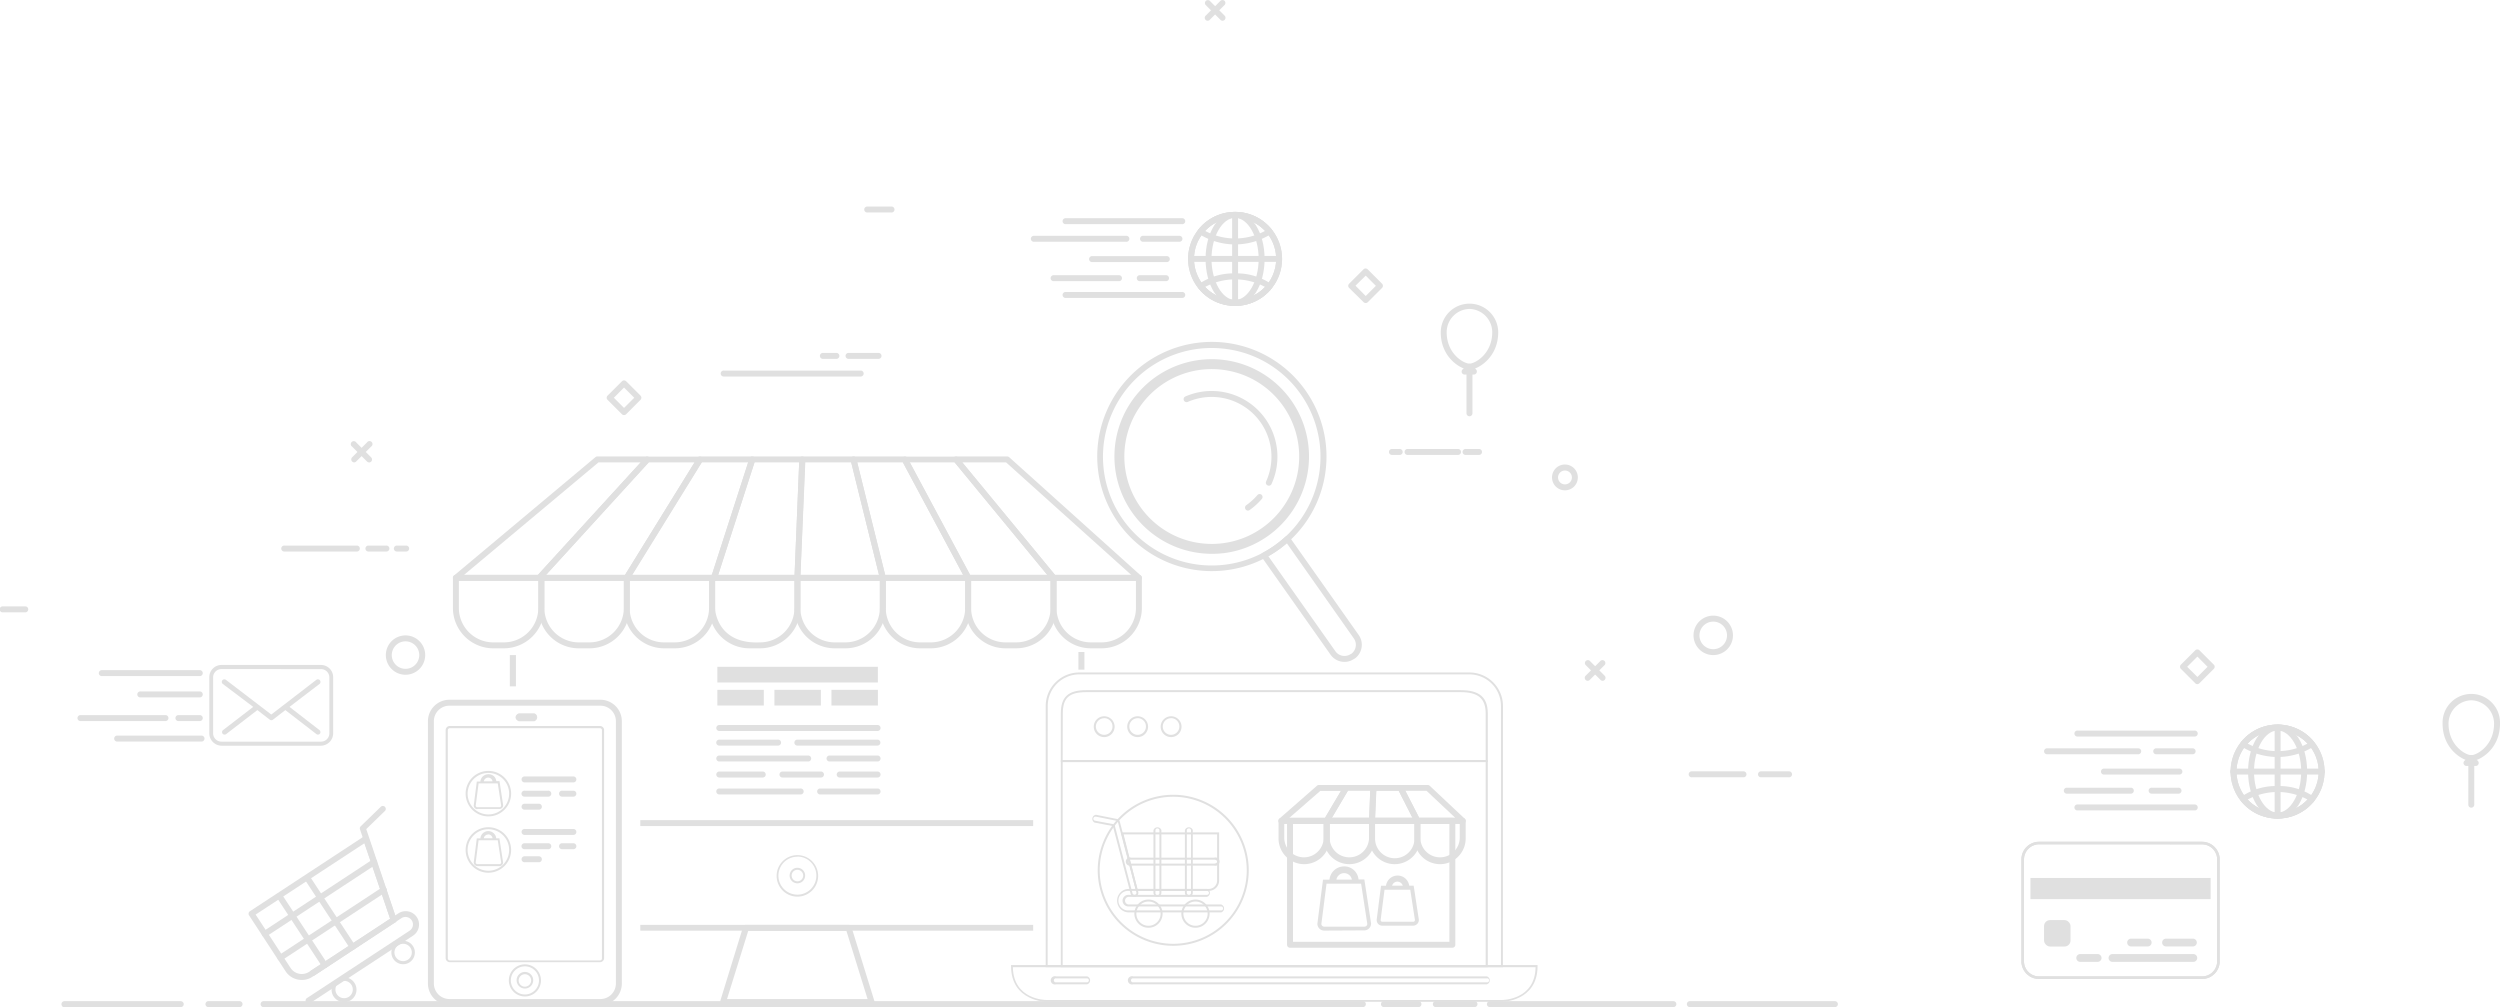 <svg xmlns="http://www.w3.org/2000/svg" viewBox="0 0 602.25 242.61"><defs><style>.a{fill:#e0e0e0;}</style></defs><path class="a" d="M500.53,176h28.1a.72.72,0,1,1,0,1.43h-28.1a.72.72,0,1,1,0-1.43Z"/><path class="a" d="M518.41,189.76h6.31a.72.72,0,1,1,0,1.43h-6.31a.72.72,0,1,1,0-1.43Z"/><path class="a" d="M506.93,185.16h18a.72.72,0,1,1,0,1.43h-18a.72.72,0,1,1,0-1.43Z"/><path class="a" d="M519.35,180.27h8.77a.72.72,0,1,1,0,1.43h-8.77a.72.72,0,0,1,0-1.43Z"/><path class="a" d="M493.05,180.27h22.13a.72.72,0,0,1,0,1.43H493.05a.72.72,0,0,1,0-1.43Z"/><path class="a" d="M497.81,189.76H513.4a.72.72,0,0,1,0,1.43H497.81a.72.72,0,0,1,0-1.43Z"/><path class="a" d="M500.53,193.8h28.1a.72.72,0,1,1,0,1.43h-28.1a.72.72,0,1,1,0-1.43Z"/><path class="a" d="M548.68,174.55a11.32,11.32,0,1,1-11.33,11.32A11.34,11.34,0,0,1,548.68,174.55Zm0,21.21a9.89,9.89,0,1,0-9.9-9.89A9.9,9.9,0,0,0,548.68,195.76Z"/><path class="a" d="M548.68,174.55a11.32,11.32,0,1,1-11.33,11.32A11.34,11.34,0,0,1,548.68,174.55Zm0,21.21a9.89,9.89,0,1,0-9.9-9.89A9.9,9.9,0,0,0,548.68,195.76Z"/><path class="a" d="M548.68,174.55c4,0,7.11,5,7.11,11.32s-3.13,11.32-7.11,11.32-7.12-5-7.12-11.32S544.69,174.55,548.68,174.55Zm0,21.21c3.08,0,5.68-4.53,5.68-9.89s-2.6-9.89-5.68-9.89-5.69,4.53-5.69,9.89S545.6,195.76,548.68,195.76Z"/><path class="a" d="M548.68,174.55a.71.71,0,0,1,.71.72v21.21a.72.72,0,0,1-1.43,0V175.27A.72.72,0,0,1,548.68,174.55Z"/><path class="a" d="M538.07,185.16h21.21a.72.72,0,1,1,0,1.43H538.07a.72.72,0,1,1,0-1.43Z"/><path class="a" d="M548.68,189.36a14.64,14.64,0,0,1,8.71,2.56.67.67,0,0,1,.28.48.68.68,0,0,1-.15.53,11.31,11.31,0,0,1-17.69,0,.68.68,0,0,1-.15-.53.67.67,0,0,1,.28-.48A14.68,14.68,0,0,1,548.68,189.36Zm7.22,3.26a15.18,15.18,0,0,0-14.45,0,9.88,9.88,0,0,0,14.45,0Z"/><path class="a" d="M548.68,174.55a11.26,11.26,0,0,1,8.84,4.26.72.72,0,0,1-.13,1,16.17,16.17,0,0,1-17.43,0,.72.72,0,0,1-.13-1A11.26,11.26,0,0,1,548.68,174.55Zm7.22,4.57a9.88,9.88,0,0,0-14.45,0,15.18,15.18,0,0,0,14.45,0Z"/><path class="a" d="M529.35,164.81a.75.75,0,0,1-.51-.21l-3.46-3.47a.67.67,0,0,1-.21-.5.71.71,0,0,1,.21-.51l3.46-3.47a.73.73,0,0,1,1,0l3.47,3.47a.71.71,0,0,1,0,1l-3.47,3.47A.71.71,0,0,1,529.35,164.81Zm-2.46-4.18,2.46,2.45,2.45-2.45-2.45-2.46Z"/><path class="a" d="M595.33,183.35c-1.9,0-6.91-2.77-6.91-9a6.92,6.92,0,1,1,13.83,0C602.25,180.58,597.24,183.35,595.33,183.35Zm0-14.65a5.63,5.63,0,0,0-5.48,5.62c0,5.32,4.16,7.6,5.48,7.6s5.49-2.28,5.49-7.6A5.63,5.63,0,0,0,595.33,168.7Z"/><path class="a" d="M595.33,194.57a.71.71,0,0,1-.71-.72v-11a.72.72,0,1,1,1.43,0v11A.72.72,0,0,1,595.33,194.57Z"/><polygon class="a" points="596.41 183.8 594.17 183.8 595.34 182.64 596.41 183.8"/><path class="a" d="M596.41,184.52h-2.24a.72.72,0,0,1-.5-1.23l1.16-1.16a.73.73,0,0,1,.52-.21.76.76,0,0,1,.51.23l1.07,1.17a.72.72,0,0,1,.13.77A.71.71,0,0,1,596.41,184.52Z"/><path class="a" d="M530.46,235.84H491.22a4.27,4.27,0,0,1-4.27-4.27V207.05a4.28,4.28,0,0,1,4.27-4.27h39.24a4.27,4.27,0,0,1,4.27,4.27v24.52a4.27,4.27,0,0,1-4.27,4.27ZM491.22,203.4a3.65,3.65,0,0,0-3.64,3.65v24.52a3.65,3.65,0,0,0,3.64,3.65h39.24v0a3.65,3.65,0,0,0,3.65-3.65V207.05a3.64,3.64,0,0,0-3.65-3.64Z"/><path class="a" d="M530.46,235.84H491.22a4.27,4.27,0,0,1-4.27-4.27V207.05a4.28,4.28,0,0,1,4.27-4.27h39.24a4.27,4.27,0,0,1,4.27,4.27v24.52a4.27,4.27,0,0,1-4.27,4.27ZM491.22,203.4a3.65,3.65,0,0,0-3.64,3.65v24.52a3.65,3.65,0,0,0,3.64,3.65h39.24v0a3.65,3.65,0,0,0,3.65-3.65V207.05a3.64,3.64,0,0,0-3.65-3.64Z"/><path class="a" d="M489.14,216.6h43.4v-5.1h-43.4Z"/><rect class="a" x="492.41" y="221.65" width="6.38" height="6.37" rx="1.45"/><path class="a" d="M528.27,231.71H508.8a.94.94,0,0,1,0-1.87h19.47a.94.94,0,1,1,0,1.87Z"/><path class="a" d="M505.22,231.71h-4a.94.94,0,1,1,0-1.87h4a.94.94,0,1,1,0,1.87Z"/><path class="a" d="M517.38,228h-4a.94.94,0,0,1,0-1.88h4a.94.94,0,0,1,0,1.88Z"/><path class="a" d="M528.27,228H521.8a.94.94,0,0,1,0-1.88h6.47a.94.94,0,0,1,0,1.88Z"/><path class="a" d="M86.05,132.86H68.56a.72.72,0,1,1,0-1.43H86.05a.72.72,0,0,1,0,1.43Z"/><path class="a" d="M93,132.86H88.67a.72.72,0,0,1,0-1.43H93a.72.72,0,1,1,0,1.43Z"/><path class="a" d="M97.93,132.86H95.52a.72.72,0,0,1,0-1.43h2.41a.72.72,0,0,1,0,1.43Z"/><path class="a" d="M351.29,109.59H339a.72.72,0,0,1,0-1.43h12.32a.72.72,0,0,1,0,1.43Z"/><path class="a" d="M356.21,109.59h-3.07a.72.72,0,1,1,0-1.43h3.07a.72.72,0,1,1,0,1.43Z"/><path class="a" d="M337.1,109.59h-1.69a.72.72,0,1,1,0-1.43h1.69a.72.72,0,1,1,0,1.43Z"/><path class="a" d="M420.09,187.25H407.61a.72.72,0,1,1,0-1.43h12.48a.72.72,0,0,1,0,1.43Z"/><path class="a" d="M430.9,187.25h-6.76a.72.72,0,0,1,0-1.43h6.76a.72.72,0,1,1,0,1.43Z"/><path class="a" d="M207.42,90.7h-33a.72.72,0,1,1,0-1.43h33a.72.72,0,0,1,0,1.43Z"/><path class="a" d="M201.57,86.45h-3.25a.72.72,0,1,1,0-1.43h3.25a.72.72,0,0,1,0,1.43Z"/><path class="a" d="M211.55,86.45h-7.22a.72.72,0,0,1,0-1.43h7.22a.72.72,0,1,1,0,1.43Z"/><path class="a" d="M214.65,51.19H209a.72.72,0,1,1,0-1.43h5.68a.72.72,0,1,1,0,1.43Z"/><path class="a" d="M6,147.51H.72a.72.72,0,1,1,0-1.43H6a.72.72,0,1,1,0,1.43Z"/><path class="a" d="M150.33,100a.71.71,0,0,1-.5-.21l-3.47-3.47a.67.67,0,0,1-.21-.5.71.71,0,0,1,.21-.51l3.47-3.46a.67.67,0,0,1,.5-.21h0a.71.71,0,0,1,.51.21l3.46,3.46a.71.71,0,0,1,0,1l-3.46,3.47A.75.75,0,0,1,150.33,100Zm-2.45-4.18,2.45,2.45,2.46-2.45-2.46-2.46Z"/><path class="a" d="M97.69,162.55a4.74,4.74,0,1,1,4.74-4.74A4.75,4.75,0,0,1,97.69,162.55Zm0-8.05a3.31,3.31,0,1,0,3.31,3.31A3.31,3.31,0,0,0,97.69,154.5Z"/><path class="a" d="M412.73,157.81a4.75,4.75,0,1,1,4.74-4.74A4.75,4.75,0,0,1,412.73,157.81Zm0-8.06a3.32,3.32,0,1,0,3.31,3.32A3.32,3.32,0,0,0,412.73,149.75Z"/><path class="a" d="M377,118.12a3.11,3.11,0,1,1,3.1-3.1A3.1,3.1,0,0,1,377,118.12Zm0-4.77a1.67,1.67,0,1,0,1.67,1.67A1.67,1.67,0,0,0,377,113.35Z"/><path class="a" d="M256.61,52.57h28.11a.72.72,0,1,1,0,1.43H256.61a.72.72,0,0,1,0-1.43Z"/><path class="a" d="M274.49,66.3h6.32a.72.72,0,1,1,0,1.43h-6.32a.72.72,0,0,1,0-1.43Z"/><path class="a" d="M263,61.7h18a.72.72,0,1,1,0,1.43H263a.72.72,0,0,1,0-1.43Z"/><path class="a" d="M275.44,56.81h8.77a.72.72,0,0,1,0,1.43h-8.77a.72.72,0,1,1,0-1.43Z"/><path class="a" d="M249.14,56.81h22.12a.72.72,0,1,1,0,1.43H249.14a.72.72,0,1,1,0-1.43Z"/><path class="a" d="M253.9,66.3h15.58a.72.72,0,1,1,0,1.43H253.9a.72.72,0,1,1,0-1.43Z"/><path class="a" d="M256.61,70.34h28.11a.72.72,0,1,1,0,1.43H256.61a.72.72,0,0,1,0-1.43Z"/><path class="a" d="M297.53,51.05a11.32,11.32,0,1,1-11.32,11.32A11.34,11.34,0,0,1,297.53,51.05Zm0,21.21a9.89,9.89,0,1,0-9.89-9.89A9.89,9.89,0,0,0,297.53,72.26Z"/><path class="a" d="M297.53,51.05a11.32,11.32,0,1,1-11.32,11.32A11.34,11.34,0,0,1,297.53,51.05Zm0,21.21a9.89,9.89,0,1,0-9.89-9.89A9.89,9.89,0,0,0,297.53,72.26Z"/><path class="a" d="M297.53,51.05c4,0,7.11,5,7.11,11.32s-3.12,11.32-7.11,11.32-7.11-5-7.11-11.32S293.54,51.05,297.53,51.05Zm0,21.21c3.08,0,5.68-4.53,5.68-9.89s-2.6-9.89-5.68-9.89-5.68,4.53-5.68,9.89S294.45,72.26,297.53,72.26Z"/><path class="a" d="M297.53,51.05a.72.72,0,0,1,.72.72V73a.72.72,0,0,1-1.43,0V51.77A.71.71,0,0,1,297.53,51.05Z"/><path class="a" d="M286.92,61.66h21.22a.72.72,0,0,1,0,1.43H286.92a.72.72,0,0,1,0-1.43Z"/><path class="a" d="M297.53,65.86a14.7,14.7,0,0,1,8.72,2.56.7.7,0,0,1,.28.48.72.72,0,0,1-.15.53,11.32,11.32,0,0,1-17.7,0,.72.72,0,0,1-.15-.53.74.74,0,0,1,.28-.48A14.7,14.7,0,0,1,297.53,65.86Zm7.23,3.27a15.18,15.18,0,0,0-14.45,0,9.9,9.9,0,0,0,14.45,0Z"/><path class="a" d="M297.53,51.05a11.28,11.28,0,0,1,8.85,4.26.73.73,0,0,1,.15.54.73.73,0,0,1-.28.48,16.18,16.18,0,0,1-17.44,0,.77.77,0,0,1-.28-.48.73.73,0,0,1,.15-.54A11.28,11.28,0,0,1,297.53,51.05Zm7.23,4.57a9.88,9.88,0,0,0-14.45,0,15.18,15.18,0,0,0,14.45,0Z"/><path class="a" d="M48.46,178.64H28.14a.72.72,0,0,1,0-1.43H48.46a.72.72,0,1,1,0,1.43Z"/><path class="a" d="M48.21,168H33.88a.72.72,0,1,1,0-1.43H48.21a.72.72,0,0,1,0,1.43Z"/><path class="a" d="M48.21,173.7H42.9a.72.72,0,0,1,0-1.43h5.31a.72.72,0,0,1,0,1.43Z"/><path class="a" d="M39.94,173.7H19.3a.72.72,0,0,1,0-1.43H39.94a.72.72,0,0,1,0,1.43Z"/><path class="a" d="M48.21,162.87H24.61a.72.72,0,1,1,0-1.43h23.6a.72.72,0,0,1,0,1.43Z"/><path class="a" d="M77.34,179.64h-24a3,3,0,0,1-2.92-3V163.19a2.94,2.94,0,0,1,2.92-3h24a2.94,2.94,0,0,1,2.92,3v13.48A3,3,0,0,1,77.34,179.64Zm-24-18.46a2,2,0,0,0-2,2v13.48a2,2,0,0,0,2,2h24a2,2,0,0,0,2-2V163.19a2,2,0,0,0-2-2Z"/><path class="a" d="M77.06,163.88a.62.62,0,0,0-.85-.11l-10.86,8.36-10.93-8.36a.61.61,0,0,0-.74,1L61,170.29l-7.27,5.59a.61.61,0,0,0-.11.86.62.62,0,0,0,.48.23.63.63,0,0,0,.37-.12L62,171.06l3,2.32a.63.63,0,0,0,.74,0l3-2.32,7.48,5.78a.58.58,0,0,0,.37.13.62.62,0,0,0,.48-.23.63.63,0,0,0-.11-.86l-7.22-5.59L77,164.74A.63.63,0,0,0,77.06,163.88Z"/><path class="a" d="M294.53,5a.73.73,0,0,1-.51-.21l-3.59-3.6a.71.71,0,0,1,1-1l3.6,3.6A.72.72,0,0,1,294.53,5Z"/><path class="a" d="M290.93,5a.7.7,0,0,1-.5-.21.71.71,0,0,1,0-1L294,.21a.72.72,0,0,1,1,0,.73.73,0,0,1,0,1l-3.6,3.6A.71.71,0,0,1,290.93,5Z"/><path class="a" d="M88.92,111.39a.7.7,0,0,1-.5-.21l-3.6-3.59a.72.72,0,1,1,1-1l3.6,3.6a.72.72,0,0,1-.51,1.22Z"/><path class="a" d="M85.33,111.39a.72.72,0,0,1-.51-1.22l3.6-3.6a.72.72,0,1,1,1,1l-3.6,3.59A.7.7,0,0,1,85.33,111.39Z"/><path class="a" d="M386.07,164a.7.7,0,0,1-.5-.21l-3.6-3.6a.71.71,0,0,1,1-1l3.6,3.6a.72.72,0,0,1-.51,1.22Z"/><path class="a" d="M382.47,164a.7.7,0,0,1-.5-.21.71.71,0,0,1,0-1l3.6-3.6a.71.71,0,0,1,1,1l-3.6,3.6A.71.71,0,0,1,382.47,164Z"/><path class="a" d="M329,73a.74.74,0,0,1-.51-.21L325,69.36a.71.71,0,0,1-.21-.5.74.74,0,0,1,.21-.51l3.47-3.47a.71.71,0,0,1,1,0l3.47,3.47a.71.71,0,0,1,0,1l-3.47,3.47A.71.71,0,0,1,329,73Zm-2.46-4.18L329,71.31l2.45-2.45L329,66.4Z"/><path class="a" d="M354,89.07c-1.91,0-6.92-2.78-6.92-9a6.92,6.92,0,1,1,13.84,0C360.91,86.29,355.89,89.07,354,89.07Zm0-14.65A5.63,5.63,0,0,0,348.5,80c0,5.31,4.17,7.6,5.49,7.6s5.49-2.29,5.49-7.6A5.63,5.63,0,0,0,354,74.42Z"/><path class="a" d="M354,100.28a.71.71,0,0,1-.72-.71v-11a.72.72,0,0,1,1.43,0v11A.71.71,0,0,1,354,100.28Z"/><polygon class="a" points="355.06 89.52 352.83 89.52 353.99 88.35 355.06 89.52"/><path class="a" d="M355.06,90.23h-2.23a.71.71,0,0,1-.51-1.22l1.16-1.16a.72.72,0,0,1,1,0L355.59,89a.73.73,0,0,1,.13.77A.73.73,0,0,1,355.06,90.23Z"/><line class="a" x1="63.58" y1="241.9" x2="328.23" y2="241.9"/><rect class="a" x="63.58" y="241.66" width="264.65" height="0.48"/><path class="a" d="M328.23,242.61H63.58a.72.72,0,1,1,0-1.43H328.23a.72.72,0,1,1,0,1.43Z"/><line class="a" x1="15.52" y1="241.9" x2="43.58" y2="241.9"/><path class="a" d="M43.58,242.61H15.18c-.72-.63-.28-1.43.34-1.43h28a.73.73,0,0,1,.74.69A.71.71,0,0,1,43.58,242.61Z"/><line class="a" x1="50.13" y1="241.9" x2="57.79" y2="241.9"/><path class="a" d="M57.79,242.61H50.13a.72.72,0,0,1,0-1.43h7.66a.72.72,0,0,1,0,1.43Z"/><path class="a" d="M341.79,242.61h-8.31a.72.72,0,1,1,0-1.43h8.31a.72.72,0,0,1,0,1.43Z"/><path class="a" d="M355.29,242.61h-9.48a.72.72,0,0,1,0-1.43h9.48a.72.72,0,0,1,0,1.43Z"/><path class="a" d="M403.15,242.61H359a.72.72,0,1,1,0-1.43h44.2a.72.72,0,0,1,0,1.43Z"/><path class="a" d="M441.93,242.61H407a.72.72,0,0,1,0-1.43h34.94a.72.72,0,1,1,0,1.43Z"/><path class="a" d="M210,242.1H174.18a.71.71,0,0,1-.68-.93L179,223.31a.72.72,0,0,1,.69-.51h24.73a.73.73,0,0,1,.69.51l5.54,17.86a.72.72,0,0,1-.68.93Zm-34.86-1.43H209l-5.1-16.43H180.25Z"/><path class="a" d="M121.4,156.18h-2.58a9.73,9.73,0,0,1-9.71-9.71V139.2a.72.72,0,0,1,.72-.72h20.56a.72.72,0,0,1,.72.72v7.27A9.73,9.73,0,0,1,121.4,156.18Zm-10.86-16.27v6.56a8.3,8.3,0,0,0,8.28,8.28h2.58a8.3,8.3,0,0,0,8.28-8.28v-6.56Z"/><path class="a" d="M142,156.18h-2.58a9.72,9.72,0,0,1-9.71-9.71V139.2a.71.71,0,0,1,.71-.72H151a.72.72,0,0,1,.72.72v7.27A9.73,9.73,0,0,1,142,156.18Zm-10.86-16.27v6.56a8.29,8.29,0,0,0,8.28,8.28H142a8.3,8.3,0,0,0,8.28-8.28v-6.56Z"/><path class="a" d="M162.53,156.18H160a9.72,9.72,0,0,1-9.7-9.71V139.2a.71.71,0,0,1,.71-.72h20.57a.71.71,0,0,1,.71.72v7.27A9.72,9.72,0,0,1,162.53,156.18Zm-10.85-16.27v6.56a8.29,8.29,0,0,0,8.27,8.28h2.58a8.29,8.29,0,0,0,8.28-8.28v-6.56Z"/><path class="a" d="M183.1,156.18h-2.58a9.73,9.73,0,0,1-9.71-9.71V139.2a.72.72,0,0,1,.72-.72h20.56a.72.72,0,0,1,.72.72v7.27A9.73,9.73,0,0,1,183.1,156.18Zm0-1.43a8.29,8.29,0,0,0,8.28-8.28v-6.56H172.24v6.56S172.44,155.24,183.1,154.75Z"/><path class="a" d="M203.67,156.18h-2.58a9.72,9.72,0,0,1-9.71-9.71V139.2a.71.71,0,0,1,.71-.72h20.57a.72.72,0,0,1,.72.72v7.27A9.73,9.73,0,0,1,203.67,156.18Zm-10.86-16.27v6.56a8.29,8.29,0,0,0,8.28,8.28h2.58a8.3,8.3,0,0,0,8.28-8.28v-6.56Z"/><path class="a" d="M224.23,156.18h-2.57a9.72,9.72,0,0,1-9.71-9.71V139.2a.71.71,0,0,1,.71-.72h20.57a.71.71,0,0,1,.71.72v7.27A9.72,9.72,0,0,1,224.23,156.18Zm-10.85-16.27v6.56a8.29,8.29,0,0,0,8.28,8.28h2.57a8.29,8.29,0,0,0,8.28-8.28v-6.56Z"/><path class="a" d="M244.8,156.18h-2.58a9.73,9.73,0,0,1-9.71-9.71V139.2a.72.72,0,0,1,.72-.72h20.56a.72.72,0,0,1,.72.72v7.27A9.73,9.73,0,0,1,244.8,156.18Zm-10.86-16.27v6.56a8.3,8.3,0,0,0,8.28,8.28h2.58a8.29,8.29,0,0,0,8.28-8.28v-6.56Z"/><path class="a" d="M265.37,156.18h-2.58a9.73,9.73,0,0,1-9.71-9.71V139.2a.71.71,0,0,1,.71-.72h20.57a.72.72,0,0,1,.72.72v7.27A9.73,9.73,0,0,1,265.37,156.18Zm-10.86-16.27v6.56a8.29,8.29,0,0,0,8.28,8.28h2.58a8.3,8.3,0,0,0,8.28-8.28v-6.56Z"/><path class="a" d="M192.09,139.91H172a.73.73,0,0,1-.58-.29.72.72,0,0,1-.1-.64l9.2-28.53a.72.72,0,0,1,.68-.49h12.05a.74.74,0,0,1,.52.22.72.72,0,0,1,.19.52l-1.17,28.53A.72.72,0,0,1,192.09,139.91ZM173,138.48h18.41l1.11-27.09H181.75Z"/><path class="a" d="M274.36,139.91H253.79a.71.71,0,0,1-.55-.26l-23.5-28.52a.73.73,0,0,1-.1-.76.72.72,0,0,1,.65-.41h12.34a.7.7,0,0,1,.48.18l31.73,28.53a.71.71,0,0,1,.19.79A.72.72,0,0,1,274.36,139.91Zm-20.23-1.43H272.5l-30.14-27.09H231.81Z"/><path class="a" d="M151,139.91H129.9a.71.71,0,0,1-.53-1.19l26.06-28.53A.68.68,0,0,1,156,110h12.64a.71.71,0,0,1,.62.36.73.73,0,0,1,0,.73l-17.63,28.53A.71.71,0,0,1,151,139.91Zm-19.44-1.43h19l16.75-27.09h-11Z"/><path class="a" d="M129.9,139.91H109.83a.71.71,0,0,1-.46-1.26l34.08-28.53a.76.76,0,0,1,.46-.16h12a.71.71,0,0,1,.53,1.19l-26,28.53A.72.72,0,0,1,129.9,139.91Zm-18.1-1.43h17.79l24.74-27.09H144.17Z"/><path class="a" d="M172,139.91H151a.71.71,0,0,1-.62-.36.73.73,0,0,1,0-.73L168,110.3a.72.72,0,0,1,.61-.34h12.63a.72.72,0,0,1,.58.29.7.7,0,0,1,.11.64l-9.21,28.53A.71.71,0,0,1,172,139.91Zm-19.78-1.43H171.5l8.74-27.09H169Z"/><path class="a" d="M212.66,139.91H192.09a.7.7,0,0,1-.51-.22.68.68,0,0,1-.2-.52l1.17-28.53a.72.72,0,0,1,.72-.68h12.34a.7.7,0,0,1,.69.54L213.36,139a.72.72,0,0,1-.7.88Zm-19.82-1.43h18.91l-6.7-27.09H194Z"/><path class="a" d="M253.79,139.91H233.23a.7.7,0,0,1-.63-.37L217.32,111A.72.72,0,0,1,218,110h12.34a.69.69,0,0,1,.55.26l23.51,28.52a.72.72,0,0,1-.56,1.17Zm-20.13-1.43h18.62L230,111.39H219.14Z"/><path class="a" d="M233.23,139.91H212.66a.71.71,0,0,1-.69-.54l-7.05-28.53a.67.67,0,0,1,.13-.61.71.71,0,0,1,.56-.27H218a.71.71,0,0,1,.63.37l15.28,28.53a.71.71,0,0,1-.63,1Zm-20-1.43H232l-14.51-27.09h-11Z"/><path class="a" d="M248.89,199H154.25v-1.43h94.64m0,26.63H154.25V222.8h94.64"/><path class="a" d="M192.09,216a5,5,0,1,1,5-5.05A5,5,0,0,1,192.09,216Zm0-9.62a4.57,4.57,0,1,0,4.57,4.57A4.57,4.57,0,0,0,192.09,206.35Z"/><path class="a" d="M192.09,212.79a1.87,1.87,0,1,1,1.87-1.87A1.87,1.87,0,0,1,192.09,212.79Zm0-3.26a1.39,1.39,0,1,0,1.4,1.39A1.4,1.4,0,0,0,192.09,209.53Z"/><path class="a" d="M211.49,176.09H173.36a.72.72,0,1,1,0-1.43h38.13a.72.72,0,0,1,0,1.43Z"/><path class="a" d="M187.35,179.61h-14a.72.72,0,1,1,0-1.43h14a.72.72,0,1,1,0,1.43Z"/><path class="a" d="M211.49,179.61H192a.72.72,0,0,1,0-1.43h19.45a.72.72,0,0,1,0,1.43Z"/><path class="a" d="M211.49,191.38h-14a.72.72,0,0,1,0-1.43h14a.72.72,0,0,1,0,1.43Z"/><path class="a" d="M192.8,191.38H173.36a.72.72,0,1,1,0-1.43H192.8a.72.72,0,1,1,0,1.43Z"/><path class="a" d="M211.49,183.44H199.75a.72.72,0,0,1,0-1.43h11.74a.72.72,0,0,1,0,1.43Z"/><path class="a" d="M194.78,183.44H173.36a.72.72,0,1,1,0-1.43h21.42a.72.72,0,0,1,0,1.43Z"/><path class="a" d="M211.49,187.3H202.2a.72.72,0,0,1,0-1.43h9.29a.72.72,0,0,1,0,1.43Z"/><path class="a" d="M197.69,187.3h-9.28a.72.72,0,0,1,0-1.43h9.28a.72.72,0,1,1,0,1.43Z"/><path class="a" d="M183.66,187.3h-10.3a.72.72,0,1,1,0-1.43h10.3a.72.72,0,1,1,0,1.43Z"/><rect class="a" x="172.81" y="160.63" width="38.67" height="3.78"/><rect class="a" x="172.81" y="166.18" width="11.19" height="3.78"/><rect class="a" x="186.56" y="166.18" width="11.19" height="3.78"/><rect class="a" x="200.3" y="166.18" width="11.19" height="3.78"/><path class="a" d="M144.64,242.1H108.26a5.18,5.18,0,0,1-5.17-5.17v-63.2a5.17,5.17,0,0,1,5.17-5.16h36.38a5.17,5.17,0,0,1,5.16,5.16v63.2A5.17,5.17,0,0,1,144.64,242.1ZM108.26,170a3.74,3.74,0,0,0-3.74,3.73v63.2a3.75,3.75,0,0,0,3.74,3.74h36.38a3.74,3.74,0,0,0,3.73-3.74v-63.2a3.73,3.73,0,0,0-3.73-3.73Z"/><path class="a" d="M144.53,231.79H108.36a1,1,0,0,1-1-.95v-55a1,1,0,0,1,1-.95h36.17a1,1,0,0,1,1,.95v55A1,1,0,0,1,144.53,231.79Zm-36.17-56.37a.48.48,0,0,0-.48.47v55a.49.49,0,0,0,.48.48h36.17a.48.48,0,0,0,.48-.48v-55a.47.47,0,0,0-.48-.47Z"/><path class="a" d="M126.45,238.14a2,2,0,1,1,2-2A2,2,0,0,1,126.45,238.14Zm0-3.45a1.49,1.49,0,1,0,0,3,1.49,1.49,0,0,0,0-3Z"/><path class="a" d="M126.45,240.05a3.87,3.87,0,1,1,3.87-3.87A3.87,3.87,0,0,1,126.45,240.05Zm0-7.26a3.39,3.39,0,1,0,3.39,3.39A3.39,3.39,0,0,0,126.45,232.79Z"/><path class="a" d="M128.7,173.51H125a.72.72,0,1,1,0-1.43h3.7a.72.72,0,0,1,0,1.43Z"/><path class="a" d="M128.7,173.75H125a1,1,0,0,1,0-1.91h3.7a1,1,0,0,1,0,1.91Zm-3.7-1.43a.48.48,0,1,0,0,1h3.7a.48.48,0,0,0,0-1Z"/><path class="a" d="M138.21,188.48H126.45a.72.72,0,1,1,0-1.43h11.76a.72.72,0,0,1,0,1.43Z"/><path class="a" d="M132,191.91h-5.57a.72.72,0,1,1,0-1.43H132a.72.72,0,1,1,0,1.43Z"/><path class="a" d="M129.9,195.05h-3.45a.72.72,0,1,1,0-1.43h3.45a.72.72,0,0,1,0,1.43Z"/><path class="a" d="M138.21,191.91h-2.73a.72.72,0,1,1,0-1.43h2.73a.72.72,0,0,1,0,1.43Z"/><path class="a" d="M138.21,201.13H126.45a.72.72,0,1,1,0-1.43h11.76a.72.72,0,0,1,0,1.43Z"/><path class="a" d="M132,204.57h-5.57a.72.72,0,1,1,0-1.43H132a.72.72,0,1,1,0,1.43Z"/><path class="a" d="M129.9,207.71h-3.45a.72.72,0,1,1,0-1.43h3.45a.72.72,0,0,1,0,1.43Z"/><path class="a" d="M138.21,204.57h-2.73a.72.72,0,1,1,0-1.43h2.73a.72.72,0,0,1,0,1.43Z"/><path class="a" d="M117.65,196.67a5.48,5.48,0,1,1,5.48-5.47A5.48,5.48,0,0,1,117.65,196.67Zm0-10.47a5,5,0,1,0,5,5A5,5,0,0,0,117.65,186.2Z"/><path class="a" d="M117.65,210.24a5.48,5.48,0,1,1,5.48-5.48A5.49,5.49,0,0,1,117.65,210.24Zm0-10.48a5,5,0,1,0,5,5A5,5,0,0,0,117.65,199.76Z"/><path class="a" d="M115,194.94a.89.89,0,0,1-.88-.87v0l.74-5.8h.86a1.94,1.94,0,0,1,1.91-1.76A2,2,0,0,1,119,187a2,2,0,0,1,.56,1.18h.77l.88,5.79a.87.87,0,0,1-.86.91l-5.34,0Zm-.4-.86a.34.34,0,0,0,.12.26.36.36,0,0,0,.28.12h0l5.33,0a.4.4,0,0,0,.4-.4l-.82-5.34-3.81,0v0l-.14,0h-.67Zm3-6.76h0a1.11,1.11,0,0,0-.75.32,1,1,0,0,0-.3.59h2.1A1.07,1.07,0,0,0,117.62,187.32Z"/><path class="a" d="M115,208.64a.89.89,0,0,1-.88-.87v0l.74-5.8h.86a1.94,1.94,0,0,1,1.91-1.76h0a1.93,1.93,0,0,1,1.35.56,1.9,1.9,0,0,1,.56,1.18h.77l.88,5.78a.88.88,0,0,1-.86.92l-5.34,0Zm-.4-.85a.34.34,0,0,0,.12.26.36.36,0,0,0,.28.12h0l5.33,0a.4.4,0,0,0,.4-.4l-.82-5.35-3.81,0v0l-.14,0h-.67Zm3-6.76h0a1.07,1.07,0,0,0-.75.32,1,1,0,0,0-.3.59l2.1,0A1.07,1.07,0,0,0,117.62,201Z"/><path class="a" d="M362.05,233H251.91v-62.9A8.09,8.09,0,0,1,260,162h94a8.09,8.09,0,0,1,8.07,8.08Zm-109.67-.47h109.2V170.06a7.61,7.61,0,0,0-7.6-7.6H260a7.61,7.61,0,0,0-7.6,7.6Z"/><path class="a" d="M358.41,183.58H255.55V171.89c0-4,1.77-5.63,6.1-5.63H351.9c4.5,0,6.51,1.74,6.51,5.63ZM256,183.1h101.9V171.89c0-3.61-1.8-5.15-6-5.15H261.65c-4.1,0-5.62,1.39-5.62,5.15Z"/><path class="a" d="M358.41,233H255.55V183.1H358.41ZM256,232.49h101.9V183.58H256Z"/><path class="a" d="M361.81,241.34H252.14c-.08,0-8.58-.1-8.58-8.61v-.24H370.4v.24C370.4,241.24,361.9,241.34,361.81,241.34ZM244,233c.15,7.81,7.78,7.9,8.1,7.9H361.81c.33,0,8-.1,8.11-7.9Z"/><path class="a" d="M266,177.57a2.51,2.51,0,1,1,2.51-2.51A2.52,2.52,0,0,1,266,177.57Zm0-4.55a2,2,0,1,0,2,2A2,2,0,0,0,266,173Z"/><path class="a" d="M274.06,177.57a2.51,2.51,0,1,1,2.51-2.51A2.52,2.52,0,0,1,274.06,177.57Zm0-4.55a2,2,0,1,0,2,2A2,2,0,0,0,274.06,173Z"/><path class="a" d="M282.11,177.57a2.51,2.51,0,1,1,2.52-2.51A2.52,2.52,0,0,1,282.11,177.57Zm0-4.55a2,2,0,1,0,2,2A2,2,0,0,0,282.11,173Z"/><path class="a" d="M282.63,227.84a18.19,18.19,0,1,1,18.19-18.19A18.2,18.2,0,0,1,282.63,227.84Zm0-35.9a17.71,17.71,0,1,0,17.71,17.71A17.74,17.74,0,0,0,282.63,191.94Z"/><path class="a" d="M291.2,214.61H273.66l-3.61-14.09h23.64v11.61A2.49,2.49,0,0,1,291.2,214.61ZM274,214.14H291.2a2,2,0,0,0,2-2V201H270.67Z"/><path class="a" d="M273.29,216.05a1,1,0,0,1-.92-.72L268.09,199l-4.41-.84a1,1,0,0,1,.35-1.88l5,1a.94.94,0,0,1,.74.69l4.44,16.9a1,1,0,0,1-.68,1.16A.73.73,0,0,1,273.29,216.05Zm-9.43-19.3a.47.47,0,0,0-.47.39.48.48,0,0,0,.38.56l4.71.9,4.35,16.61a.49.49,0,0,0,.59.34.47.47,0,0,0,.33-.58l-4.43-16.9a.47.47,0,0,0-.37-.35l-5-1Z"/><path class="a" d="M294.17,219.8H271.94a2.83,2.83,0,1,1,0-5.66h18.82a1,1,0,0,1,0,1.91H271.94a.92.92,0,1,0,0,1.84h22.23a1,1,0,0,1,0,1.91Zm-22.23-5.19a2.36,2.36,0,1,0,0,4.71h22.23a.47.47,0,0,0,.47-.48.48.48,0,0,0-.47-.48H271.94a1.4,1.4,0,1,1,0-2.79h18.82a.48.48,0,0,0,.48-.48.49.49,0,0,0-.48-.48Z"/><path class="a" d="M276.67,223.5a3.4,3.4,0,1,1,3.4-3.4A3.4,3.4,0,0,1,276.67,223.5Zm0-6.32a2.92,2.92,0,1,0,2.92,2.92A2.92,2.92,0,0,0,276.67,217.18Z"/><path class="a" d="M288,223.5a3.4,3.4,0,1,1,3.39-3.4A3.4,3.4,0,0,1,288,223.5Zm0-6.32a2.92,2.92,0,1,0,2.92,2.92A2.92,2.92,0,0,0,288,217.18Z"/><path class="a" d="M278.82,216.05a1,1,0,0,1-.95-1V200a1,1,0,0,1,1.91,0v15.05A1,1,0,0,1,278.82,216.05Zm0-16.49a.48.48,0,0,0-.47.48v15.05a.48.48,0,1,0,.95,0V200A.48.48,0,0,0,278.82,199.56Z"/><path class="a" d="M292.5,208.52h-20a1,1,0,1,1,0-1.91h20a1,1,0,1,1,0,1.91Zm-20-1.43c-.39,0-.72.22-.72.48s.33.47.72.47h20c.39,0,.71-.21.71-.47s-.32-.48-.71-.48Z"/><path class="a" d="M286.39,216.05a1,1,0,0,1-.95-1V200a1,1,0,0,1,1.91,0v15.05A1,1,0,0,1,286.39,216.05Zm0-16.49a.49.49,0,0,0-.48.48v15.05a.48.48,0,0,0,1,0V200A.49.49,0,0,0,286.39,199.56Z"/><path class="a" d="M261.9,237.12h-7.48a1,1,0,1,1,0-1.91h7.48a1,1,0,0,1,0,1.91Zm-7.48-1.43a.48.48,0,1,0,0,.95h7.48a.48.48,0,0,0,0-.95Z"/><path class="a" d="M358.13,237.12H273a1,1,0,1,1,0-1.91h85.18a1,1,0,0,1,0,1.91ZM273,235.69a.48.48,0,1,0,0,.95h85.18a.48.48,0,1,0,0-.95Z"/><path class="a" d="M349.87,228.31h-39.1a.71.71,0,0,1-.72-.71V197.75a.72.72,0,0,1,.72-.72h39.1a.72.72,0,0,1,.72.72V227.6A.71.71,0,0,1,349.87,228.31Zm-38.39-1.43h37.68V198.46H311.48Z"/><path class="a" d="M319.59,198.46H308.66A.72.72,0,0,1,308,198a.73.73,0,0,1,.2-.79l9.06-7.93a.72.72,0,0,1,.47-.18h6.55a.73.73,0,0,1,.62,1.08l-4.68,7.93A.72.72,0,0,1,319.59,198.46Zm-9-1.43h8.61l3.84-6.49h-5Z"/><path class="a" d="M352.37,198.46H341.44a.7.7,0,0,1-.63-.39l-4.06-7.92a.72.72,0,0,1,.63-1.05h6.56a.7.7,0,0,1,.49.2l8.43,7.93a.71.71,0,0,1-.49,1.23ZM341.88,197h8.68l-6.9-6.49h-5.11Z"/><path class="a" d="M330.52,198.46H319.59a.7.7,0,0,1-.62-.36.71.71,0,0,1,0-.72l4.69-7.92a.71.71,0,0,1,.61-.36h6.56a.7.7,0,0,1,.51.22.69.69,0,0,1,.2.53l-.31,7.93A.71.71,0,0,1,330.52,198.46ZM320.84,197h9l.25-6.49h-5.4Z"/><path class="a" d="M341.44,198.46H330.52a.72.72,0,0,1-.72-.74l.31-7.93a.72.72,0,0,1,.72-.69h6.55a.71.71,0,0,1,.64.39l4.06,7.93a.73.73,0,0,1,0,.7A.72.72,0,0,1,341.44,198.46ZM331.26,197h9L337,190.54h-5.43Z"/><path class="a" d="M314.13,208.18A6.19,6.19,0,0,1,308,202v-4.25a.71.71,0,0,1,.71-.72h10.93a.72.72,0,0,1,.72.72V202A6.2,6.2,0,0,1,314.13,208.18Zm-4.75-9.72V202a4.75,4.75,0,0,0,9.49,0v-3.54Z"/><path class="a" d="M325.05,208.18a6.2,6.2,0,0,1-6.18-6.18v-4.25a.72.72,0,0,1,.72-.72h10.93a.71.71,0,0,1,.71.72V202A6.19,6.19,0,0,1,325.05,208.18Zm-4.74-9.72V202a4.75,4.75,0,0,0,9.49,0v-3.54Z"/><path class="a" d="M336,208.18A6.19,6.19,0,0,1,329.8,202v-4.25a.72.72,0,0,1,.72-.72h10.92a.72.72,0,0,1,.72.72V202A6.19,6.19,0,0,1,336,208.18Zm-4.75-9.72V202a4.75,4.75,0,0,0,9.5,0v-3.54Z"/><path class="a" d="M346.91,208.18a6.19,6.19,0,0,1-6.18-6.18v-4.25a.71.71,0,0,1,.71-.72h10.93a.71.71,0,0,1,.71.72V202A6.19,6.19,0,0,1,346.91,208.18Zm-4.75-9.72V202a4.75,4.75,0,0,0,9.49,0v-3.54Z"/><path class="a" d="M319,224.18a1.64,1.64,0,0,1-1.64-1.62v-.06l1.35-10.59h1.56a3.54,3.54,0,0,1,3.5-3.19,3.4,3.4,0,0,1,2.5,1,3.47,3.47,0,0,1,1,2.14h1.4l1.62,10.57a1.64,1.64,0,0,1-1.62,1.7l-9.71.05Zm-.68-1.6a.67.67,0,0,0,.68.65h0l9.7,0a.68.68,0,0,0,.68-.68l-1.49-9.68-6.92,0h-1.41Zm5.48-12.24h0a1.86,1.86,0,0,0-1.34.56,1.81,1.81,0,0,0-.52,1h3.73A1.9,1.9,0,0,0,323.78,210.34Z"/><path class="a" d="M333,223a1.35,1.35,0,0,1-1.36-1.35v-.07l1.05-8.21h1.2a2.82,2.82,0,0,1,2.78-2.45h0a2.79,2.79,0,0,1,2,.82,2.86,2.86,0,0,1,.81,1.61h1.07l1.25,8.2a1.38,1.38,0,0,1-1.35,1.44L333,223Zm-.41-1.33a.41.41,0,0,0,.41.38l7.45,0a.41.41,0,0,0,.41-.41l-1.13-7.31-5.31,0h-.89Zm4.1-9.29h0a1.39,1.39,0,0,0-1,.4,1.37,1.37,0,0,0-.34.58l2.58,0a1.2,1.2,0,0,0-.34-.56A1.3,1.3,0,0,0,336.67,212.39Z"/><path class="a" d="M295.11,137.4a27.61,27.61,0,1,1,19.38-43.35h0a27.6,27.6,0,0,1-19.38,43.35ZM288.91,84a26.2,26.2,0,1,0,24.41,10.93h0a26,26,0,0,0-16.94-10.71A26.41,26.41,0,0,0,288.91,84Z"/><path class="a" d="M294.62,133.27a23.8,23.8,0,0,1-6.68-.2,23.44,23.44,0,1,1,23.13-36.6h0a23.47,23.47,0,0,1-16.45,36.81ZM289.5,89.05a21.06,21.06,0,1,0,19.63,8.79h0a20.93,20.93,0,0,0-13.62-8.61A21.29,21.29,0,0,0,289.5,89.05Z"/><path class="a" d="M300.72,123a.7.7,0,0,1-.66-.3.71.71,0,0,1,.17-1,14.7,14.7,0,0,0,2.67-2.43.72.72,0,0,1,1-.09.71.71,0,0,1,.08,1,15.94,15.94,0,0,1-2.94,2.68A.79.79,0,0,1,300.72,123Z"/><path class="a" d="M305.77,117a.63.63,0,0,1-.38-.06A.71.71,0,0,1,305,116a14.41,14.41,0,0,0-18.87-19.18.71.71,0,1,1-.57-1.31,15.84,15.84,0,0,1,20.75,21.08A.69.69,0,0,1,305.77,117Z"/><path class="a" d="M324.36,159.42a4.1,4.1,0,0,1-3.83-1.71l-16.61-23.54a.71.71,0,0,1,.25-1,25.4,25.4,0,0,0,2.85-1.76h0a25.24,25.24,0,0,0,2.61-2.1.75.75,0,0,1,.56-.18.72.72,0,0,1,.51.3l16.61,23.54a4.1,4.1,0,0,1-1,5.72l-.07,0A4,4,0,0,1,324.36,159.42ZM305.55,134l16.15,22.89a2.68,2.68,0,0,0,3.73.64l.06,0a2.68,2.68,0,0,0,.65-3.73L310,130.87a26.69,26.69,0,0,1-2.14,1.67h0C307.11,133.06,306.34,133.55,305.55,134Zm1.88-2h0Z"/><path class="a" d="M72.73,236.07a4.47,4.47,0,0,1-1-.1,4.58,4.58,0,0,1-2.94-2L60,220.51a.69.69,0,0,1-.1-.54.73.73,0,0,1,.3-.45l27.53-18.07a.71.71,0,0,1,.62-.08.73.73,0,0,1,.45.44l6.7,19.57a.71.71,0,0,1-.28.83L75.27,235.3A4.54,4.54,0,0,1,72.73,236.07ZM61.58,220.32,70,233.18a3.23,3.23,0,0,0,4.47.93L94,221.32l-6.23-18.17Z"/><path class="a" d="M94.82,222.33a.72.72,0,0,1-.68-.49l-7.42-22.05a.7.7,0,0,1,.18-.74l4.87-4.73a.71.71,0,0,1,1,1l-4.54,4.41,7.27,21.62a.71.71,0,0,1-.44.91A.66.66,0,0,1,94.82,222.33Z"/><path class="a" d="M74.33,241.76a.75.75,0,0,1-.6-.32.73.73,0,0,1,.21-1L98.68,224.2a1.78,1.78,0,0,0-2-3L75.77,235a.72.72,0,0,1-1-.21.71.71,0,0,1,.2-1l21-13.76a3.21,3.21,0,1,1,3.53,5.37L74.72,241.64A.71.71,0,0,1,74.33,241.76Z"/><path class="a" d="M94.74,231a2.83,2.83,0,1,1,3.93.82A2.84,2.84,0,0,1,94.74,231Zm.63-.41a2.09,2.09,0,1,0,.6-2.89A2.08,2.08,0,0,0,95.37,230.6Z"/><path class="a" d="M82.91,241.42a2.7,2.7,0,0,1-.63-.07,3,3,0,0,1-1.92-1.3h0a3,3,0,1,1,2.55,1.37Zm-1.76-1.9a2.1,2.1,0,0,0,2.9.6,2.09,2.09,0,1,0-2.9-.6Z"/><path class="a" d="M84.93,228.82a.72.72,0,0,1-.6-.32L73.49,212a.72.72,0,0,1,.21-1,.71.71,0,0,1,1,.21l10.84,16.5a.71.71,0,0,1-.21,1A.69.69,0,0,1,84.93,228.82Z"/><path class="a" d="M78.23,233.22a.72.72,0,0,1-.6-.32L66.79,216.39a.72.72,0,0,1,.21-1,.71.71,0,0,1,1,.21l10.84,16.5a.71.71,0,0,1-.21,1A.69.69,0,0,1,78.23,233.22Z"/><path class="a" d="M63.78,225.69a.71.71,0,0,1-.4-1.31l26.35-17.31a.72.72,0,0,1,1,.21.71.71,0,0,1-.2,1l-26.35,17.3A.71.71,0,0,1,63.78,225.69Z"/><path class="a" d="M67.55,231.43a.71.71,0,0,1-.4-1.31L92,213.8a.72.72,0,1,1,.78,1.2L67.94,231.31A.71.71,0,0,1,67.55,231.43Z"/><rect class="a" x="122.82" y="157.81" width="1.47" height="7.53"/><rect class="a" x="259.79" y="157.07" width="1.45" height="4.25"/></svg>